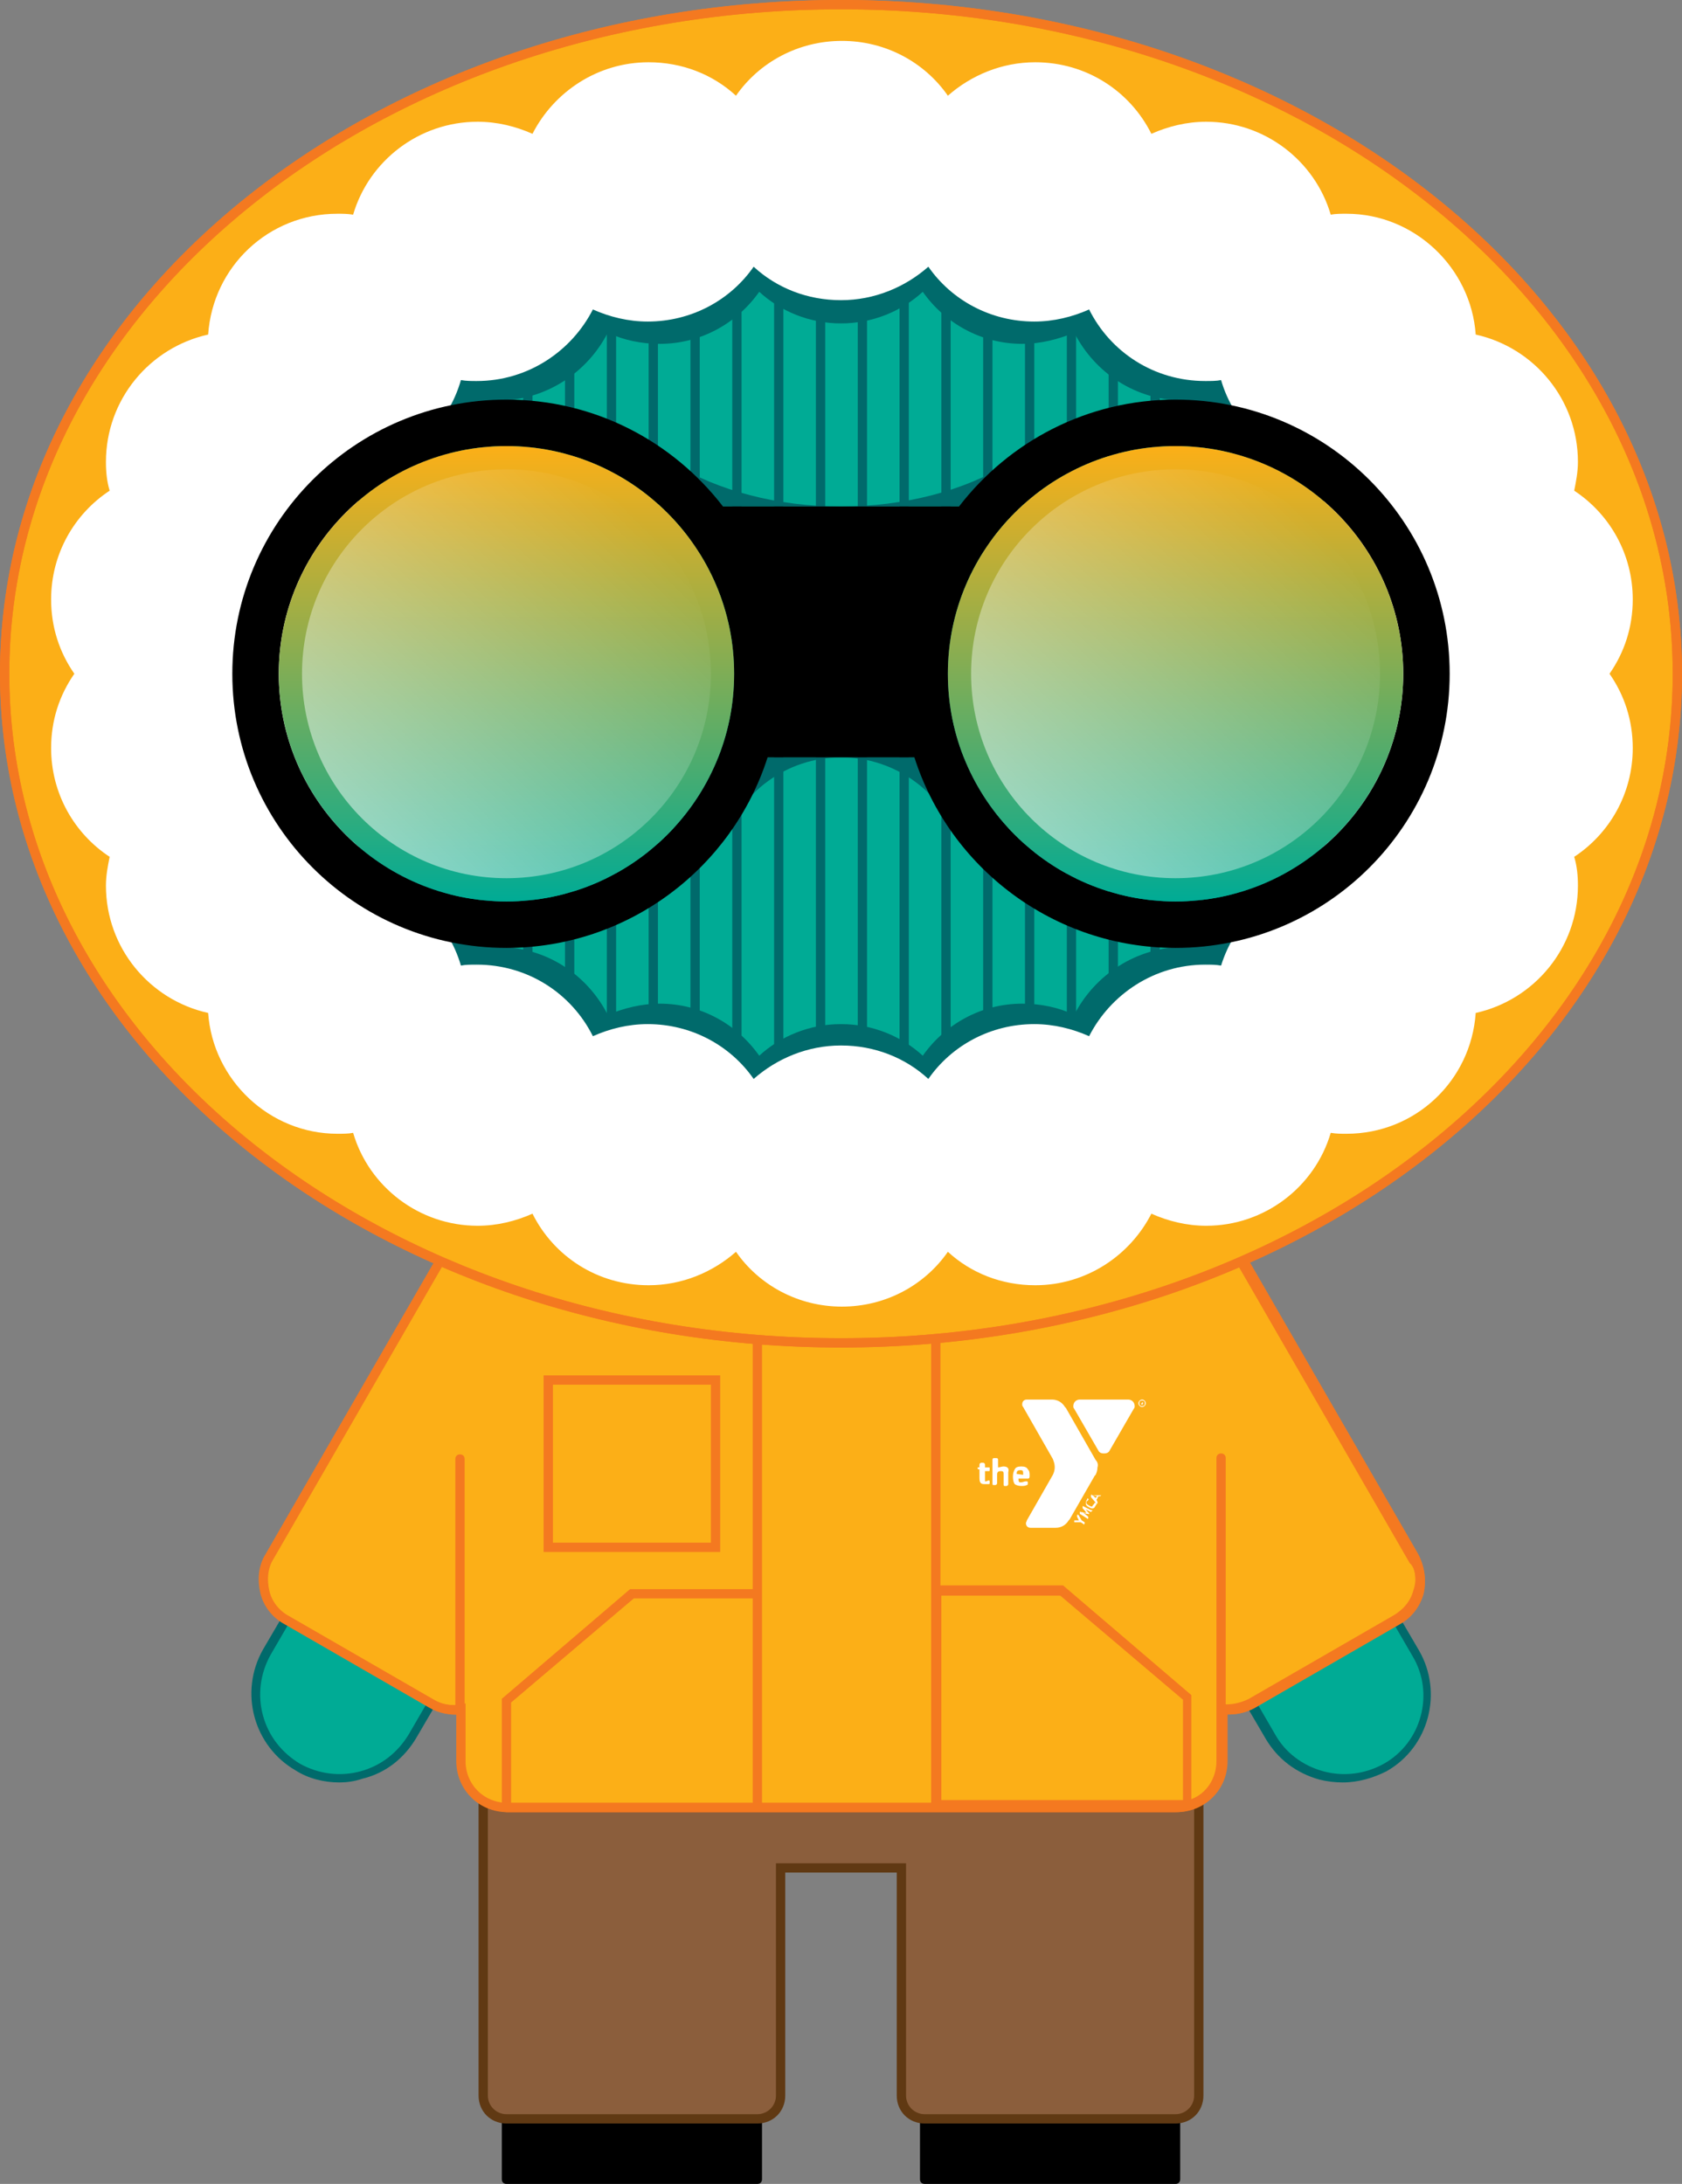 <?xml version="1.0" encoding="utf-8"?>
<!-- Generator: Adobe Illustrator 24.1.2, SVG Export Plug-In . SVG Version: 6.00 Build 0)  -->
<svg version="1.1" id="Layer_1" xmlns="http://www.w3.org/2000/svg" xmlns:xlink="http://www.w3.org/1999/xlink" x="0px" y="0px"
	 viewBox="0 0 181 235" style="enable-background:new 0 0 181 235;" xml:space="preserve">
<rect x="0" y="0" width="181" height="235" fill="#808080" stroke="none"/>
<style type="text/css">
	.st0{fill:#00AB95;}
	.st1{clip-path:url(#SVGID_1_);}
	.st2{fill:none;stroke:#006A6B;stroke-miterlimit:10;}
	.st3{fill:#006A6B;}
	.st4{fill:#8B5E3C;}
	.st5{fill:#603913;}
	.st6{fill:#FCAF17;stroke:#F47920;stroke-miterlimit:10;}
	.st7{fill:#F47920;}
	.st8{fill:#FFFFFF;}
	.st9{fill:url(#SVGID_2_);}
	.st10{fill:url(#SVGID_4_);}
	.st11{fill:url(#SVGID_5_);}
</style>
<g>
	<g>
		<g>
			<g>
				<g>
					<ellipse class="st0" cx="90.5" cy="72.5" rx="72" ry="54"/>
				</g>
			</g>
		</g>
	</g>
</g>
<g>
	<defs>
		<ellipse id="SVGID_3_" cx="90.5" cy="72.5" rx="72" ry="54"/>
	</defs>
	<clipPath id="SVGID_1_">
		<use xlink:href="#SVGID_3_"  style="overflow:visible;"/>
	</clipPath>
	<g class="st1">
		<g>
			<line class="st2" x1="92.8" y1="18.5" x2="92.8" y2="126.5"/>
			<line class="st2" x1="101.8" y1="18.5" x2="101.8" y2="126.5"/>
			<line class="st2" x1="110.8" y1="18.5" x2="110.8" y2="126.5"/>
			<line class="st2" x1="119.8" y1="18.5" x2="119.8" y2="126.5"/>
			<line class="st2" x1="128.8" y1="18.5" x2="128.8" y2="126.5"/>
			<line class="st2" x1="137.8" y1="18.5" x2="137.8" y2="126.5"/>
			<line class="st2" x1="146.8" y1="18.5" x2="146.8" y2="126.5"/>
			<line class="st2" x1="155.8" y1="18.5" x2="155.8" y2="126.5"/>
			<line class="st2" x1="20.8" y1="18.5" x2="20.8" y2="126.5"/>
			<line class="st2" x1="29.8" y1="18.5" x2="29.8" y2="126.5"/>
			<line class="st2" x1="38.8" y1="18.5" x2="38.8" y2="126.5"/>
			<line class="st2" x1="47.8" y1="18.5" x2="47.8" y2="126.5"/>
			<line class="st2" x1="56.8" y1="18.5" x2="56.8" y2="126.5"/>
			<line class="st2" x1="65.8" y1="18.5" x2="65.8" y2="126.5"/>
			<line class="st2" x1="74.8" y1="18.5" x2="74.8" y2="126.5"/>
			<line class="st2" x1="83.8" y1="18.5" x2="83.8" y2="126.5"/>
		</g>
		<g>
			<line class="st2" x1="97.3" y1="18.5" x2="97.3" y2="126.5"/>
			<line class="st2" x1="106.3" y1="18.5" x2="106.3" y2="126.5"/>
			<line class="st2" x1="115.3" y1="18.5" x2="115.3" y2="126.5"/>
			<line class="st2" x1="124.3" y1="18.5" x2="124.3" y2="126.5"/>
			<line class="st2" x1="133.3" y1="18.5" x2="133.3" y2="126.5"/>
			<line class="st2" x1="142.3" y1="18.5" x2="142.3" y2="126.5"/>
			<line class="st2" x1="151.3" y1="18.5" x2="151.3" y2="126.5"/>
			<line class="st2" x1="160.3" y1="18.5" x2="160.3" y2="126.5"/>
			<line class="st2" x1="25.3" y1="18.5" x2="25.3" y2="126.5"/>
			<line class="st2" x1="34.3" y1="18.5" x2="34.3" y2="126.5"/>
			<line class="st2" x1="43.3" y1="18.5" x2="43.3" y2="126.5"/>
			<line class="st2" x1="52.3" y1="18.5" x2="52.3" y2="126.5"/>
			<line class="st2" x1="61.3" y1="18.5" x2="61.3" y2="126.5"/>
			<line class="st2" x1="70.3" y1="18.5" x2="70.3" y2="126.5"/>
			<line class="st2" x1="79.3" y1="18.5" x2="79.3" y2="126.5"/>
			<line class="st2" x1="88.3" y1="18.5" x2="88.3" y2="126.5"/>
		</g>
	</g>
</g>
<g>
	<g>
		<g>
			<g>
				<path class="st3" d="M72.5,90.5h5.3c1.9-5.2,6.8-9,12.7-9h-18V90.5z"/>
				<path class="st3" d="M90.5,81.5c5.9,0,10.9,3.8,12.7,9h5.3v-9H90.5z"/>
			</g>
			<path class="st3" d="M72.5,49.9v4.6h18C83.6,54.5,77.3,52.8,72.5,49.9z"/>
			<path class="st3" d="M108.5,49.9v4.6h-18C97.4,54.5,103.7,52.8,108.5,49.9z"/>
			<path class="st3" d="M170.6,65c0-4.6-2.3-8.6-5.9-11c0.2-0.9,0.3-1.9,0.3-2.9c0-6.3-4.4-11.6-10.4-12.9
				c-0.5-6.8-6.2-12.2-13.1-12.2c-0.6,0-1.1,0-1.6,0.1c-1.6-5.4-6.7-9.4-12.6-9.4c-2,0-3.9,0.5-5.6,1.2c-2.2-4.3-6.6-7.3-11.8-7.3
				c-3.4,0-6.5,1.3-8.8,3.4c-2.4-3.4-6.3-5.6-10.7-5.6s-8.3,2.2-10.7,5.6c-2.3-2.1-5.4-3.4-8.8-3.4c-5.1,0-9.6,3-11.8,7.3
				c-1.7-0.8-3.6-1.2-5.6-1.2c-5.9,0-11,4-12.6,9.4C40.5,26.1,40,26,39.4,26c-6.9,0-12.6,5.4-13.1,12.2C20.4,39.5,16,44.8,16,51.1
				c0,1,0.1,2,0.3,2.9c-3.6,2.4-5.9,6.4-5.9,11c0,2.8,0.9,5.4,2.4,7.5c-1.5,2.1-2.4,4.7-2.4,7.5c0,4.6,2.3,8.6,5.9,11
				c-0.2,0.9-0.3,1.9-0.3,2.9c0,6.3,4.4,11.6,10.4,12.9c0.5,6.8,6.2,12.2,13.1,12.2c0.6,0,1.1,0,1.6-0.1c1.6,5.4,6.7,9.4,12.6,9.4
				c2,0,3.9-0.5,5.6-1.2c2.2,4.3,6.6,7.3,11.8,7.3c3.4,0,6.5-1.3,8.8-3.4c2.4,3.4,6.3,5.6,10.7,5.6c4.4,0,8.3-2.2,10.7-5.6
				c2.3,2.1,5.4,3.4,8.8,3.4c5.1,0,9.6-3,11.8-7.3c1.7,0.8,3.6,1.2,5.6,1.2c5.9,0,11-4,12.6-9.4c0.5,0.1,1.1,0.1,1.6,0.1
				c6.9,0,12.6-5.4,13.1-12.2c5.9-1.3,10.4-6.6,10.4-12.9c0-1-0.1-2-0.3-2.9c3.6-2.4,5.9-6.4,5.9-11c0-2.8-0.9-5.4-2.4-7.5
				C169.7,70.4,170.6,67.8,170.6,65z M129,102c-0.5-0.1-1.1-0.1-1.6-0.1c-5.1,0-9.6,3-11.8,7.3c-1.7-0.8-3.6-1.2-5.6-1.2
				c-4.4,0-8.3,2.2-10.7,5.6c-2.3-2.1-5.4-3.4-8.8-3.4c-3.4,0-6.5,1.3-8.8,3.4c-2.4-3.4-6.3-5.6-10.7-5.6c-2,0-3.9,0.5-5.6,1.2
				c-2.2-4.3-6.6-7.3-11.8-7.3c-0.6,0-1.1,0-1.6,0.1c-1.4-4.5-5.1-8.1-9.8-9.1c-0.3-4.2-2.5-7.8-5.8-10c0.2-0.9,0.3-1.9,0.3-2.9
				c0-2.8-0.9-5.4-2.4-7.5c1.5-2.1,2.4-4.7,2.4-7.5c0-1-0.1-2-0.3-2.9c3.3-2.2,5.5-5.8,5.8-10c4.7-1,8.4-4.5,9.8-9.1
				c0.5,0.1,1.1,0.1,1.6,0.1c5.1,0,9.6-3,11.8-7.3C67.1,36.6,69,37,71,37c4.4,0,8.3-2.2,10.7-5.6c2.3,2.1,5.4,3.4,8.8,3.4
				s6.5-1.3,8.8-3.4c2.4,3.4,6.3,5.6,10.7,5.6c2,0,3.9-0.5,5.6-1.2c2.2,4.3,6.6,7.3,11.8,7.3c0.6,0,1.1,0,1.6-0.1
				c1.4,4.5,5.1,8.1,9.8,9.1c0.3,4.2,2.5,7.8,5.8,10c-0.2,0.9-0.3,1.9-0.3,2.9c0,2.8,0.9,5.4,2.4,7.5c-1.5,2.1-2.4,4.7-2.4,7.5
				c0,1,0.1,2,0.3,2.9c-3.3,2.2-5.5,5.8-5.8,10C134.1,94,130.3,97.5,129,102z"/>
		</g>
	</g>
</g>
<g>
	<g>
		<g>
			<g>
				<path class="st0" d="M48.8,179l-4.5,7.8c-2.5,4.3-8,5.8-12.3,3.3c-4.3-2.5-5.8-8-3.3-12.3l4.5-7.8L48.8,179z"/>
				<path class="st3" d="M36.5,191.8c-1.6,0-3.3-0.4-4.7-1.3c-4.5-2.6-6.1-8.4-3.5-13l4.8-8.2l16.5,9.5l-4.8,8.2
					c-1.3,2.2-3.3,3.8-5.8,4.4C38.1,191.7,37.3,191.8,36.5,191.8z M33.4,170.7l-4.3,7.4c-1.1,2-1.4,4.3-0.8,6.5c0.6,2.2,2,4,4,5.2
					c2,1.1,4.3,1.4,6.5,0.8c2.2-0.6,4-2,5.2-4l4.3-7.4L33.4,170.7z"/>
			</g>
			<g>
				<path class="st0" d="M132.2,179l4.5,7.8c2.5,4.3,8,5.8,12.3,3.3c4.3-2.5,5.8-8,3.3-12.3l-4.5-7.8L132.2,179z"/>
				<path class="st3" d="M144.5,191.8c-0.8,0-1.7-0.1-2.5-0.3c-2.5-0.7-4.5-2.2-5.8-4.4l-4.8-8.2l16.5-9.5l4.8,8.2
					c2.6,4.5,1.1,10.4-3.5,13C147.8,191.3,146.2,191.8,144.5,191.8z M132.9,179.2l4.3,7.4c1.1,2,3,3.4,5.2,4
					c2.2,0.6,4.5,0.3,6.5-0.8c4.1-2.3,5.5-7.6,3.1-11.6l-4.3-7.4L132.9,179.2z"/>
			</g>
		</g>
		<g>
			<g>
				<rect x="99.5" y="225.5" width="27" height="9"/>
				<path d="M126.5,235h-27c-0.3,0-0.5-0.2-0.5-0.5v-9c0-0.3,0.2-0.5,0.5-0.5h27c0.3,0,0.5,0.2,0.5,0.5v9
					C127,234.8,126.8,235,126.5,235z M100,234h26v-8h-26V234z"/>
			</g>
			<g>
				<rect x="54.5" y="225.5" width="27" height="9"/>
				<path d="M81.5,235h-27c-0.3,0-0.5-0.2-0.5-0.5v-9c0-0.3,0.2-0.5,0.5-0.5h27c0.3,0,0.5,0.2,0.5,0.5v9C82,234.8,81.8,235,81.5,235
					z M55,234h26v-8H55V234z"/>
			</g>
			<g>
				<path class="st4" d="M126.5,187h-72c-1.4,0-2.5,1.1-2.5,2.5v36c0,1.4,1.1,2.5,2.5,2.5h27c1.4,0,2.5-1.1,2.5-2.5V201h13v24.5
					c0,1.4,1.1,2.5,2.5,2.5h27c1.4,0,2.5-1.1,2.5-2.5v-36C129,188.1,127.9,187,126.5,187z"/>
				<path class="st5" d="M126.5,228.5h-27c-1.7,0-3-1.3-3-3v-24h-12v24c0,1.7-1.3,3-3,3h-27c-1.7,0-3-1.3-3-3v-36c0-1.7,1.3-3,3-3
					h72c1.7,0,3,1.3,3,3v36C129.5,227.2,128.2,228.5,126.5,228.5z M83.5,200.5h14v25c0,1.1,0.9,2,2,2h27c1.1,0,2-0.9,2-2v-36
					c0-1.1-0.9-2-2-2h-72c-1.1,0-2,0.9-2,2v36c0,1.1,0.9,2,2,2h27c1.1,0,2-0.9,2-2V200.5z"/>
			</g>
		</g>
	</g>
	<g>
		<path class="st6" d="M152.1,167.5l-22.5-39c-0.1-0.2-0.2-0.3-0.3-0.5c-0.1-0.1-0.2-0.3-0.3-0.4c-0.2-0.2-0.3-0.5-0.5-0.7
			c-0.1-0.1-0.2-0.2-0.3-0.4c-0.2-0.2-0.4-0.5-0.7-0.7c-0.1-0.1-0.2-0.2-0.2-0.3c-0.2-0.2-0.5-0.4-0.7-0.6c-0.1-0.1-0.2-0.2-0.3-0.3
			c-0.2-0.2-0.5-0.4-0.7-0.5c-0.1-0.1-0.3-0.2-0.4-0.3c-0.2-0.1-0.4-0.3-0.7-0.4c-0.2-0.1-0.4-0.2-0.6-0.3c-0.2-0.1-0.4-0.2-0.6-0.3
			c-0.2-0.1-0.5-0.2-0.7-0.3c-0.2-0.1-0.4-0.1-0.5-0.2c-0.3-0.1-0.5-0.2-0.8-0.3c-0.2,0-0.3-0.1-0.5-0.1c-0.3-0.1-0.5-0.1-0.7-0.2
			c-0.2,0-0.4-0.1-0.6-0.1c-0.2,0-0.5-0.1-0.7-0.1c-0.2,0-0.5,0-0.7,0c-0.2,0-0.3,0-0.5,0h-54c-0.2,0-0.3,0-0.5,0
			c-0.2,0-0.4,0-0.7,0c-0.3,0-0.5,0.1-0.7,0.1c-0.2,0-0.4,0.1-0.6,0.1c-0.3,0-0.5,0.1-0.8,0.2c-0.2,0-0.3,0.1-0.5,0.1
			c-0.3,0.1-0.5,0.2-0.8,0.3c-0.2,0.1-0.3,0.1-0.5,0.2c-0.3,0.1-0.5,0.2-0.8,0.3c-0.2,0.1-0.3,0.2-0.5,0.2c-0.2,0.1-0.4,0.2-0.6,0.4
			c-0.2,0.1-0.4,0.2-0.6,0.4c-0.2,0.1-0.3,0.2-0.5,0.3c-0.2,0.1-0.4,0.3-0.6,0.5c-0.1,0.1-0.3,0.2-0.4,0.4c-0.2,0.2-0.4,0.4-0.6,0.5
			c-0.1,0.1-0.3,0.3-0.4,0.4c-0.2,0.2-0.3,0.4-0.5,0.6c-0.1,0.2-0.3,0.3-0.4,0.5c-0.1,0.2-0.3,0.4-0.4,0.5c-0.1,0.2-0.3,0.4-0.4,0.6
			c-0.1,0.1-0.2,0.3-0.3,0.4l-22.5,39c-0.7,1.1-0.8,2.5-0.5,3.8c0.3,1.3,1.2,2.4,2.3,3l15.6,9c1,0.6,2.1,0.8,3.2,0.6v5.6
			c0,2.8,2.2,5,5,5h72c2.8,0,5-2.2,5-5v-5.6c1.1,0.2,2.2,0,3.2-0.6l15.6-9c1.1-0.7,2-1.8,2.3-3C153,170,152.8,168.6,152.1,167.5z"/>
		<g>
			<path class="st7" d="M152.6,167.2l-22.5-39c-0.1-0.2-0.2-0.3-0.3-0.6c-0.1-0.2-0.2-0.3-0.3-0.5c-0.2-0.2-0.4-0.5-0.5-0.7
				c-0.1-0.1-0.2-0.2-0.3-0.4c-0.2-0.2-0.4-0.5-0.7-0.7c-0.1-0.1-0.2-0.2-0.3-0.3c-0.2-0.2-0.5-0.4-0.7-0.7
				c-0.1-0.1-0.2-0.2-0.3-0.3c-0.2-0.2-0.5-0.4-0.7-0.5c-0.1-0.1-0.3-0.2-0.4-0.3c-0.2-0.1-0.4-0.3-0.7-0.4
				c-0.2-0.1-0.4-0.2-0.6-0.3c-0.2-0.1-0.4-0.2-0.6-0.3c-0.2-0.1-0.5-0.2-0.7-0.3c-0.2-0.1-0.4-0.1-0.5-0.2
				c-0.3-0.1-0.5-0.2-0.8-0.3c-0.2,0-0.4-0.1-0.6-0.1c-0.3-0.1-0.5-0.1-0.8-0.2c-0.2,0-0.4-0.1-0.6-0.1c-0.3,0-0.5-0.1-0.8-0.1
				c-0.2,0-0.5,0-0.7,0c-0.2,0-0.4,0-0.5,0h-54c-0.2,0-0.4,0-0.6,0c-0.2,0-0.4,0-0.7,0c-0.3,0-0.5,0.1-0.7,0.1
				c-0.2,0-0.4,0.1-0.6,0.1c-0.3,0.1-0.6,0.1-0.8,0.2c-0.2,0-0.3,0.1-0.5,0.1c-0.3,0.1-0.6,0.2-0.8,0.3c-0.2,0.1-0.3,0.1-0.5,0.2
				c-0.3,0.1-0.5,0.2-0.8,0.3c-0.2,0.1-0.4,0.2-0.5,0.3c-0.2,0.1-0.5,0.2-0.7,0.4c-0.2,0.1-0.4,0.2-0.6,0.4
				c-0.2,0.1-0.4,0.2-0.5,0.4c-0.2,0.2-0.4,0.3-0.6,0.5c-0.2,0.1-0.3,0.2-0.4,0.4c-0.2,0.2-0.4,0.4-0.6,0.6
				c-0.1,0.1-0.3,0.3-0.4,0.4c-0.2,0.2-0.3,0.4-0.5,0.6c-0.1,0.2-0.3,0.3-0.4,0.5c-0.1,0.2-0.3,0.4-0.4,0.6
				c-0.1,0.2-0.3,0.4-0.4,0.6c-0.1,0.1-0.2,0.3-0.3,0.4l-22.5,39c-0.7,1.3-0.9,2.8-0.6,4.2c0.4,1.4,1.3,2.6,2.6,3.3l15.6,9
				c0.9,0.5,1.9,0.8,3,0.7v5c0,2.9,2.2,5.2,5,5.5v0h0.5H82h44.5c3,0,5.5-2.5,5.5-5.5v-5c1,0,2.1-0.2,3-0.7l15.6-9
				c1.3-0.7,2.2-1.9,2.6-3.3C153.5,170,153.3,168.5,152.6,167.2z M81,194H55v-10.8L68.2,172H81V194z M101.3,171.7h12.8l13.2,11.2
				v10.8h-26V171.7z M152.1,171.1c-0.3,1.2-1.1,2.1-2.1,2.7l-15.6,9c-0.8,0.4-1.6,0.6-2.5,0.6v-26.5c0-0.3-0.2-0.5-0.5-0.5
				s-0.5,0.2-0.5,0.5v32.6c0,1.9-1.1,3.5-2.7,4.1v-11.2l-13.8-11.8h-13.2v-26.5c0-0.3-0.2-0.5-0.5-0.5s-0.5,0.2-0.5,0.5V194H82
				v-49.5c0-0.3-0.2-0.5-0.5-0.5s-0.5,0.2-0.5,0.5V171H67.8L54,182.8v11.2c-2.2-0.3-4-2.1-4-4.4v-32.6c0-0.3-0.2-0.5-0.5-0.5
				s-0.5,0.2-0.5,0.5v26.5c-0.9,0-1.7-0.2-2.5-0.6l-15.6-9c-1-0.6-1.8-1.6-2.1-2.7c-0.3-1.1-0.1-2.4,0.4-3.4l22.5-39
				c0.1-0.1,0.2-0.3,0.2-0.4c0.1-0.2,0.3-0.4,0.4-0.6c0.1-0.2,0.3-0.4,0.4-0.5c0.1-0.2,0.3-0.3,0.4-0.5c0.2-0.2,0.3-0.4,0.5-0.5
				c0.1-0.1,0.3-0.3,0.4-0.4c0.2-0.2,0.4-0.3,0.6-0.5c0.1-0.1,0.3-0.2,0.4-0.3c0.2-0.2,0.4-0.3,0.6-0.4c0.2-0.1,0.3-0.2,0.5-0.3
				c0.2-0.1,0.4-0.2,0.6-0.3c0.2-0.1,0.4-0.2,0.6-0.3c0.1-0.1,0.3-0.2,0.5-0.2c0.2-0.1,0.5-0.2,0.7-0.3c0.2-0.1,0.3-0.1,0.5-0.2
				c0.2-0.1,0.5-0.2,0.8-0.2c0.2,0,0.3-0.1,0.5-0.1c0.3-0.1,0.5-0.1,0.8-0.2c0.2,0,0.4-0.1,0.6-0.1c0.2,0,0.4-0.1,0.7-0.1
				c0.2,0,0.4,0,0.6,0c0.2,0,0.3,0,0.5,0h54c0.2,0,0.3,0,0.5,0c0.2,0,0.4,0,0.7,0c0.2,0,0.5,0,0.7,0.1c0.2,0,0.4,0.1,0.6,0.1
				c0.2,0,0.5,0.1,0.7,0.2c0.2,0,0.4,0.1,0.5,0.1c0.3,0.1,0.5,0.2,0.8,0.2c0.2,0.1,0.3,0.1,0.5,0.2c0.2,0.1,0.4,0.2,0.7,0.3
				c0.2,0.1,0.4,0.2,0.5,0.3c0.2,0.1,0.4,0.2,0.6,0.3c0.2,0.1,0.4,0.2,0.6,0.4c0.1,0.1,0.3,0.2,0.4,0.3c0.2,0.2,0.5,0.3,0.7,0.5
				l0.3,0.3c0.2,0.2,0.5,0.4,0.7,0.6c0.1,0.1,0.2,0.2,0.2,0.2c0.2,0.3,0.4,0.5,0.6,0.7c0.1,0.1,0.2,0.2,0.3,0.4
				c0.2,0.2,0.3,0.4,0.5,0.7c0.1,0.1,0.2,0.3,0.3,0.4c0.1,0.2,0.2,0.4,0.3,0.5l22.5,39C152.3,168.7,152.5,170,152.1,171.1z"/>
			<path class="st7" d="M58.5,167h19v-19h-19V167z M59.5,149h17v17h-17V149z"/>
		</g>
		<g>
			<path class="st8" d="M121.4,150.6h-5.2c-0.4,0-0.7,0.3-0.7,0.7c0,0.1,0,0.2,0.1,0.3l2.6,4.5c0.1,0.2,0.3,0.3,0.6,0.3
				c0.3,0,0.5-0.1,0.6-0.3l2.6-4.5c0.1-0.1,0.1-0.2,0.1-0.3C122.1,150.9,121.8,150.6,121.4,150.6"/>
			<path class="st8" d="M122.5,151c0-0.2,0.2-0.4,0.4-0.4c0.2,0,0.4,0.2,0.4,0.4c0,0.2-0.2,0.4-0.4,0.4
				C122.7,151.4,122.5,151.2,122.5,151 M122.6,151c0,0.2,0.1,0.3,0.3,0.3c0.2,0,0.3-0.1,0.3-0.3c0-0.2-0.1-0.3-0.3-0.3
				C122.7,150.7,122.6,150.8,122.6,151"/>
			<path class="st8" d="M123,151.2L123,151.2C123,151.2,123,151.2,123,151.2l-0.2-0.1h0v0.1c0,0,0,0,0,0h0c0,0,0,0,0,0v-0.3
				c0,0,0,0,0,0h0.1c0.1,0,0.1,0,0.1,0c0,0,0,0.1,0,0.1c0,0.1,0,0.1-0.1,0.1L123,151.2C123,151.2,123,151.2,123,151.2 M122.9,150.9
				c0,0-0.1,0-0.1,0v0.1h0.1c0,0,0,0,0,0C122.9,151,122.9,151,122.9,150.9C122.9,150.9,122.9,150.9,122.9,150.9"/>
			<path class="st8" d="M113.4,157C113.4,157,113.4,157,113.4,157L113.4,157L113.4,157z M117.9,157.1L117.9,157.1l-3.2-5.6l-0.1-0.1
				c-0.3-0.5-0.8-0.8-1.4-0.8h-2.7c-0.3,0-0.5,0.2-0.5,0.5c0,0.1,0,0.2,0.1,0.3l3.2,5.6c0.1,0.3,0.2,0.5,0.2,0.9
				c0,0.3-0.1,0.6-0.2,0.8l-2.8,4.9c0,0.1-0.1,0.2-0.1,0.3c0,0.3,0.2,0.5,0.5,0.5h2.7c0.6,0,1.1-0.3,1.4-0.8l0.1-0.1l2.7-4.7
				l0.1-0.1c0.1-0.2,0.2-0.5,0.2-0.8C118.2,157.6,118.1,157.3,117.9,157.1"/>
			<path class="st8" d="M110.5,159.4c0,0-0.1,0-0.1,0c-0.2,0-0.3,0.1-0.5,0.1c-0.1,0-0.2,0-0.2,0c-0.1-0.1-0.1-0.2-0.1-0.4h1
				c0.1,0,0.2,0,0.2-0.3c0-0.3,0-0.5-0.2-0.7c-0.1-0.2-0.3-0.3-0.7-0.3c-0.4,0-0.6,0.1-0.7,0.3c-0.1,0.2-0.2,0.4-0.2,0.8
				c0,0.4,0.1,0.7,0.2,0.8c0.1,0.1,0.4,0.2,0.7,0.2c0.2,0,0.4,0,0.6-0.1c0.1,0,0.1-0.1,0.1-0.2c0,0,0-0.1,0-0.1
				C110.6,159.4,110.5,159.4,110.5,159.4 M109.4,158.6c0-0.3,0.1-0.4,0.4-0.4c0.3,0,0.3,0.1,0.3,0.4v0.1L109.4,158.6L109.4,158.6z
				 M108,157.8c-0.2,0-0.4,0.1-0.6,0.1v-0.8c0-0.1,0-0.2-0.2-0.2h-0.2c-0.1,0-0.2,0-0.2,0.2v2.5c0,0.1,0,0.2,0.1,0.2h0.2
				c0.1,0,0.2-0.1,0.2-0.2v-0.9c0-0.3,0.1-0.4,0.4-0.4c0.3,0,0.3,0.1,0.3,0.4v0.1h0c0,0,0,0.1,0,0.1v0.8c0,0.1,0,0.2,0.1,0.2h0.2
				c0.1,0,0.2-0.1,0.2-0.2v-1.3C108.6,158.1,108.5,157.8,108,157.8"/>
			<path class="st8" d="M106.4,158.3H106v0.8c0,0.2,0,0.3,0,0.3c0,0,0,0,0.1,0c0.1,0,0.2-0.1,0.3-0.1c0.1,0,0.1,0.1,0.1,0.1v0.1
				c0,0.2,0,0.2-0.2,0.2c-0.1,0-0.2,0-0.4,0c-0.4,0-0.5-0.2-0.5-0.7v-0.9h-0.1c-0.1,0-0.1-0.1-0.1-0.1V158c0-0.1,0-0.1,0.1-0.1h0.1
				v-0.3c0-0.1,0.1-0.2,0.2-0.2h0.2c0.1,0,0.2,0.1,0.2,0.2v0.3h0.4c0.1,0,0.1,0,0.1,0.1v0.1C106.5,158.3,106.5,158.3,106.4,158.3"/>
			<path class="st8" d="M116.1,163.1l0.3,0.5l0.3,0.2c0,0,0.1,0.1,0,0.1l0,0.1c0,0-0.1,0.1-0.1,0l-0.3-0.2l-0.7,0c0,0,0,0,0,0
				c0,0,0-0.1,0-0.1l0-0.1c0,0,0,0,0.1,0l0.4,0l-0.2-0.4c0,0,0-0.1,0-0.1l0-0.1C116,163,116.1,163,116.1,163.1
				C116.1,163,116.1,163.1,116.1,163.1"/>
			<path class="st8" d="M117.5,162.6L117.5,162.6c-0.1,0.1-0.1,0.1-0.1,0.1l-0.6-0.3c0,0,0.1,0.1,0.1,0.1c0.1,0.1,0.2,0.3,0.3,0.3
				c0,0,0,0.1,0,0.1l0,0c0,0-0.1,0.1-0.1,0c-0.1,0-0.3,0-0.4-0.1c0,0-0.1,0-0.1,0l0.5,0.4c0,0,0,0.1,0,0.1l0,0.1c0,0-0.1,0.1-0.1,0
				l-0.8-0.5c0,0,0-0.1,0-0.1l0-0.1c0,0,0-0.1,0.1,0c0.2,0,0.4,0.1,0.6,0.1c-0.1-0.2-0.3-0.4-0.4-0.5c0,0,0-0.1,0-0.1l0-0.1
				c0,0,0-0.1,0.1,0l0.8,0.4C117.6,162.5,117.6,162.5,117.5,162.6"/>
			<path class="st8" d="M118,161.8c0,0.1,0,0.1-0.1,0.2c0,0.1-0.1,0.1-0.1,0.2c-0.2,0.2-0.4,0.1-0.6,0c-0.4-0.2-0.4-0.4-0.3-0.7
				c0-0.1,0.1-0.1,0.1-0.2c0-0.1,0.1-0.1,0.1,0l0,0c0,0,0.1,0,0,0.1c0,0.1-0.1,0.1-0.1,0.1c0,0-0.1,0.1-0.1,0.2
				c0,0.1,0.1,0.2,0.3,0.3c0.2,0.1,0.3,0.2,0.4,0c0,0,0-0.1,0.1-0.1c0-0.1,0.1-0.1,0.1-0.2c0,0,0,0,0.1,0l0,0
				C118,161.8,118,161.8,118,161.8"/>
			<path class="st8" d="M118.5,160.9L118.5,160.9c-0.1,0.1-0.1,0.1-0.1,0.1l-0.2,0c0,0.1-0.1,0.1-0.1,0.2c0,0.1-0.1,0.1-0.1,0.2
				l0.1,0.2c0,0,0,0.1,0,0.1l0,0.1c0,0,0,0-0.1,0c0,0,0,0,0,0l-0.6-0.7c0,0,0-0.1,0-0.1l0-0.1c0-0.1,0.1-0.1,0.1,0L118.5,160.9
				C118.5,160.9,118.5,160.9,118.5,160.9C118.5,160.9,118.5,160.9,118.5,160.9 M117.6,160.9l0.3,0.3c0,0,0-0.1,0.1-0.1
				c0,0,0-0.1,0.1-0.1L117.6,160.9z"/>
		</g>
	</g>
	<g>
		<g>
			<g>
				<path class="st6" d="M90.5,0.5c-49.7,0-90,32.2-90,72c0,39.8,40.3,72,90,72s90-32.2,90-72C180.5,32.7,140.2,0.5,90.5,0.5z
					 M90.5,126.5c-39.8,0-72-24.2-72-54s32.2-54,72-54s72,24.2,72,54S130.3,126.5,90.5,126.5z"/>
				<path class="st7" d="M90.5,145C40.6,145,0,112.5,0,72.5S40.6,0,90.5,0S181,32.5,181,72.5S140.4,145,90.5,145z M90.5,1
					C41.1,1,1,33.1,1,72.5S41.1,144,90.5,144S180,111.9,180,72.5S139.9,1,90.5,1z"/>
			</g>
			<path class="st8" d="M175.7,64.5c0-4.9-2.5-9.2-6.3-11.7c0.2-1,0.4-2,0.4-3.1c0-6.7-4.7-12.3-11-13.7c-0.5-7.2-6.6-13-13.9-13
				c-0.6,0-1.2,0-1.7,0.1c-1.7-5.8-7.1-10-13.4-10c-2.1,0-4.1,0.5-5.9,1.3c-2.3-4.6-7-7.7-12.5-7.7c-3.6,0-6.9,1.4-9.4,3.6
				c-2.5-3.6-6.7-5.9-11.4-5.9s-8.9,2.3-11.4,5.9c-2.5-2.3-5.8-3.6-9.4-3.6c-5.5,0-10.2,3.2-12.5,7.7c-1.8-0.8-3.8-1.3-5.9-1.3
				c-6.3,0-11.7,4.2-13.4,10c-0.6-0.1-1.1-0.1-1.7-0.1c-7.4,0-13.4,5.7-13.9,13c-6.3,1.4-11,7-11,13.7c0,1.1,0.1,2.1,0.4,3.1
				c-3.8,2.5-6.3,6.8-6.3,11.7c0,3,0.9,5.7,2.5,8c-1.6,2.3-2.5,5-2.5,8c0,4.9,2.5,9.2,6.3,11.7c-0.2,1-0.4,2-0.4,3.1
				c0,6.7,4.7,12.3,11,13.7c0.5,7.2,6.6,13,13.9,13c0.6,0,1.2,0,1.7-0.1c1.7,5.8,7.1,10,13.4,10c2.1,0,4.1-0.5,5.9-1.3
				c2.3,4.6,7,7.7,12.5,7.7c3.6,0,6.9-1.4,9.4-3.6c2.5,3.6,6.7,5.9,11.4,5.9s8.9-2.3,11.4-5.9c2.5,2.3,5.8,3.6,9.4,3.6
				c5.5,0,10.2-3.2,12.5-7.7c1.8,0.8,3.8,1.3,5.9,1.3c6.3,0,11.7-4.2,13.4-10c0.6,0.1,1.1,0.1,1.7,0.1c7.4,0,13.4-5.7,13.9-13
				c6.3-1.4,11-7,11-13.7c0-1.1-0.1-2.1-0.4-3.1c3.8-2.5,6.3-6.8,6.3-11.7c0-3-0.9-5.7-2.5-8C174.8,70.2,175.7,67.5,175.7,64.5z
				 M131.4,103.9c-0.6-0.1-1.1-0.1-1.7-0.1c-5.5,0-10.2,3.2-12.5,7.7c-1.8-0.8-3.8-1.3-5.9-1.3c-4.7,0-8.9,2.3-11.4,5.9
				c-2.5-2.3-5.8-3.6-9.4-3.6s-6.9,1.4-9.4,3.6c-2.5-3.6-6.7-5.9-11.4-5.9c-2.1,0-4.1,0.5-5.9,1.3c-2.3-4.6-7-7.7-12.5-7.7
				c-0.6,0-1.2,0-1.7,0.1c-1.4-4.8-5.4-8.6-10.4-9.7c-0.3-4.4-2.7-8.3-6.2-10.7c0.2-1,0.4-2,0.4-3.1c0-3-0.9-5.7-2.5-8
				c1.6-2.3,2.5-5,2.5-8c0-1.1-0.1-2.1-0.4-3.1c3.5-2.3,5.9-6.2,6.2-10.7c5-1.1,9-4.8,10.4-9.7c0.6,0.1,1.1,0.1,1.7,0.1
				c5.5,0,10.2-3.2,12.5-7.7c1.8,0.8,3.8,1.3,5.9,1.3c4.7,0,8.9-2.3,11.4-5.9c2.5,2.3,5.8,3.6,9.4,3.6s6.9-1.4,9.4-3.6
				c2.5,3.6,6.7,5.9,11.4,5.9c2.1,0,4.1-0.5,5.9-1.3c2.3,4.6,7,7.7,12.5,7.7c0.6,0,1.2,0,1.7-0.1c1.4,4.8,5.4,8.6,10.4,9.7
				c0.3,4.4,2.7,8.3,6.2,10.7c-0.2,1-0.4,2-0.4,3.1c0,3,0.9,5.7,2.5,8c-1.6,2.3-2.5,5-2.5,8c0,1.1,0.1,2.1,0.4,3.1
				c-3.5,2.3-5.9,6.2-6.2,10.7C136.9,95.3,132.9,99.1,131.4,103.9z"/>
		</g>
		<path d="M126.5,43c-9.5,0-17.9,4.5-23.3,11.5H77.8C72.4,47.5,64,43,54.5,43C38.2,43,25,56.2,25,72.5S38.2,102,54.5,102
			c13.1,0,24.3-8.6,28.1-20.5h15.8c3.8,11.9,15,20.5,28.1,20.5c16.3,0,29.5-13.2,29.5-29.5S142.8,43,126.5,43z M54.5,97
			C41,97,30,86,30,72.5S41,48,54.5,48S79,59,79,72.5S68,97,54.5,97z M126.5,97C113,97,102,86,102,72.5S113,48,126.5,48
			S151,59,151,72.5S140,97,126.5,97z"/>
	</g>
	<linearGradient id="SVGID_2_" gradientUnits="userSpaceOnUse" x1="90.5" y1="97" x2="90.5" y2="48">
		<stop  offset="0" style="stop-color:#00AB95"/>
		<stop  offset="1" style="stop-color:#FCAF17"/>
	</linearGradient>
	<path class="st9" d="M54.5,97C41,97,30,86,30,72.5S41,48,54.5,48S79,59,79,72.5S68,97,54.5,97z M126.5,97C113,97,102,86,102,72.5
		S113,48,126.5,48S151,59,151,72.5S140,97,126.5,97z"/>
</g>
<linearGradient id="SVGID_4_" gradientUnits="userSpaceOnUse" x1="38.944" y1="88.056" x2="70.056" y2="56.944">
	<stop  offset="0" style="stop-color:#FFFFFF;stop-opacity:0.5"/>
	<stop  offset="1" style="stop-color:#FFFFFF;stop-opacity:0"/>
</linearGradient>
<circle class="st10" cx="54.5" cy="72.5" r="22"/>
<linearGradient id="SVGID_5_" gradientUnits="userSpaceOnUse" x1="110.944" y1="88.056" x2="142.056" y2="56.944">
	<stop  offset="0" style="stop-color:#FFFFFF;stop-opacity:0.5"/>
	<stop  offset="1" style="stop-color:#FFFFFF;stop-opacity:0"/>
</linearGradient>
<circle class="st11" cx="126.5" cy="72.5" r="22"/>
</svg>
